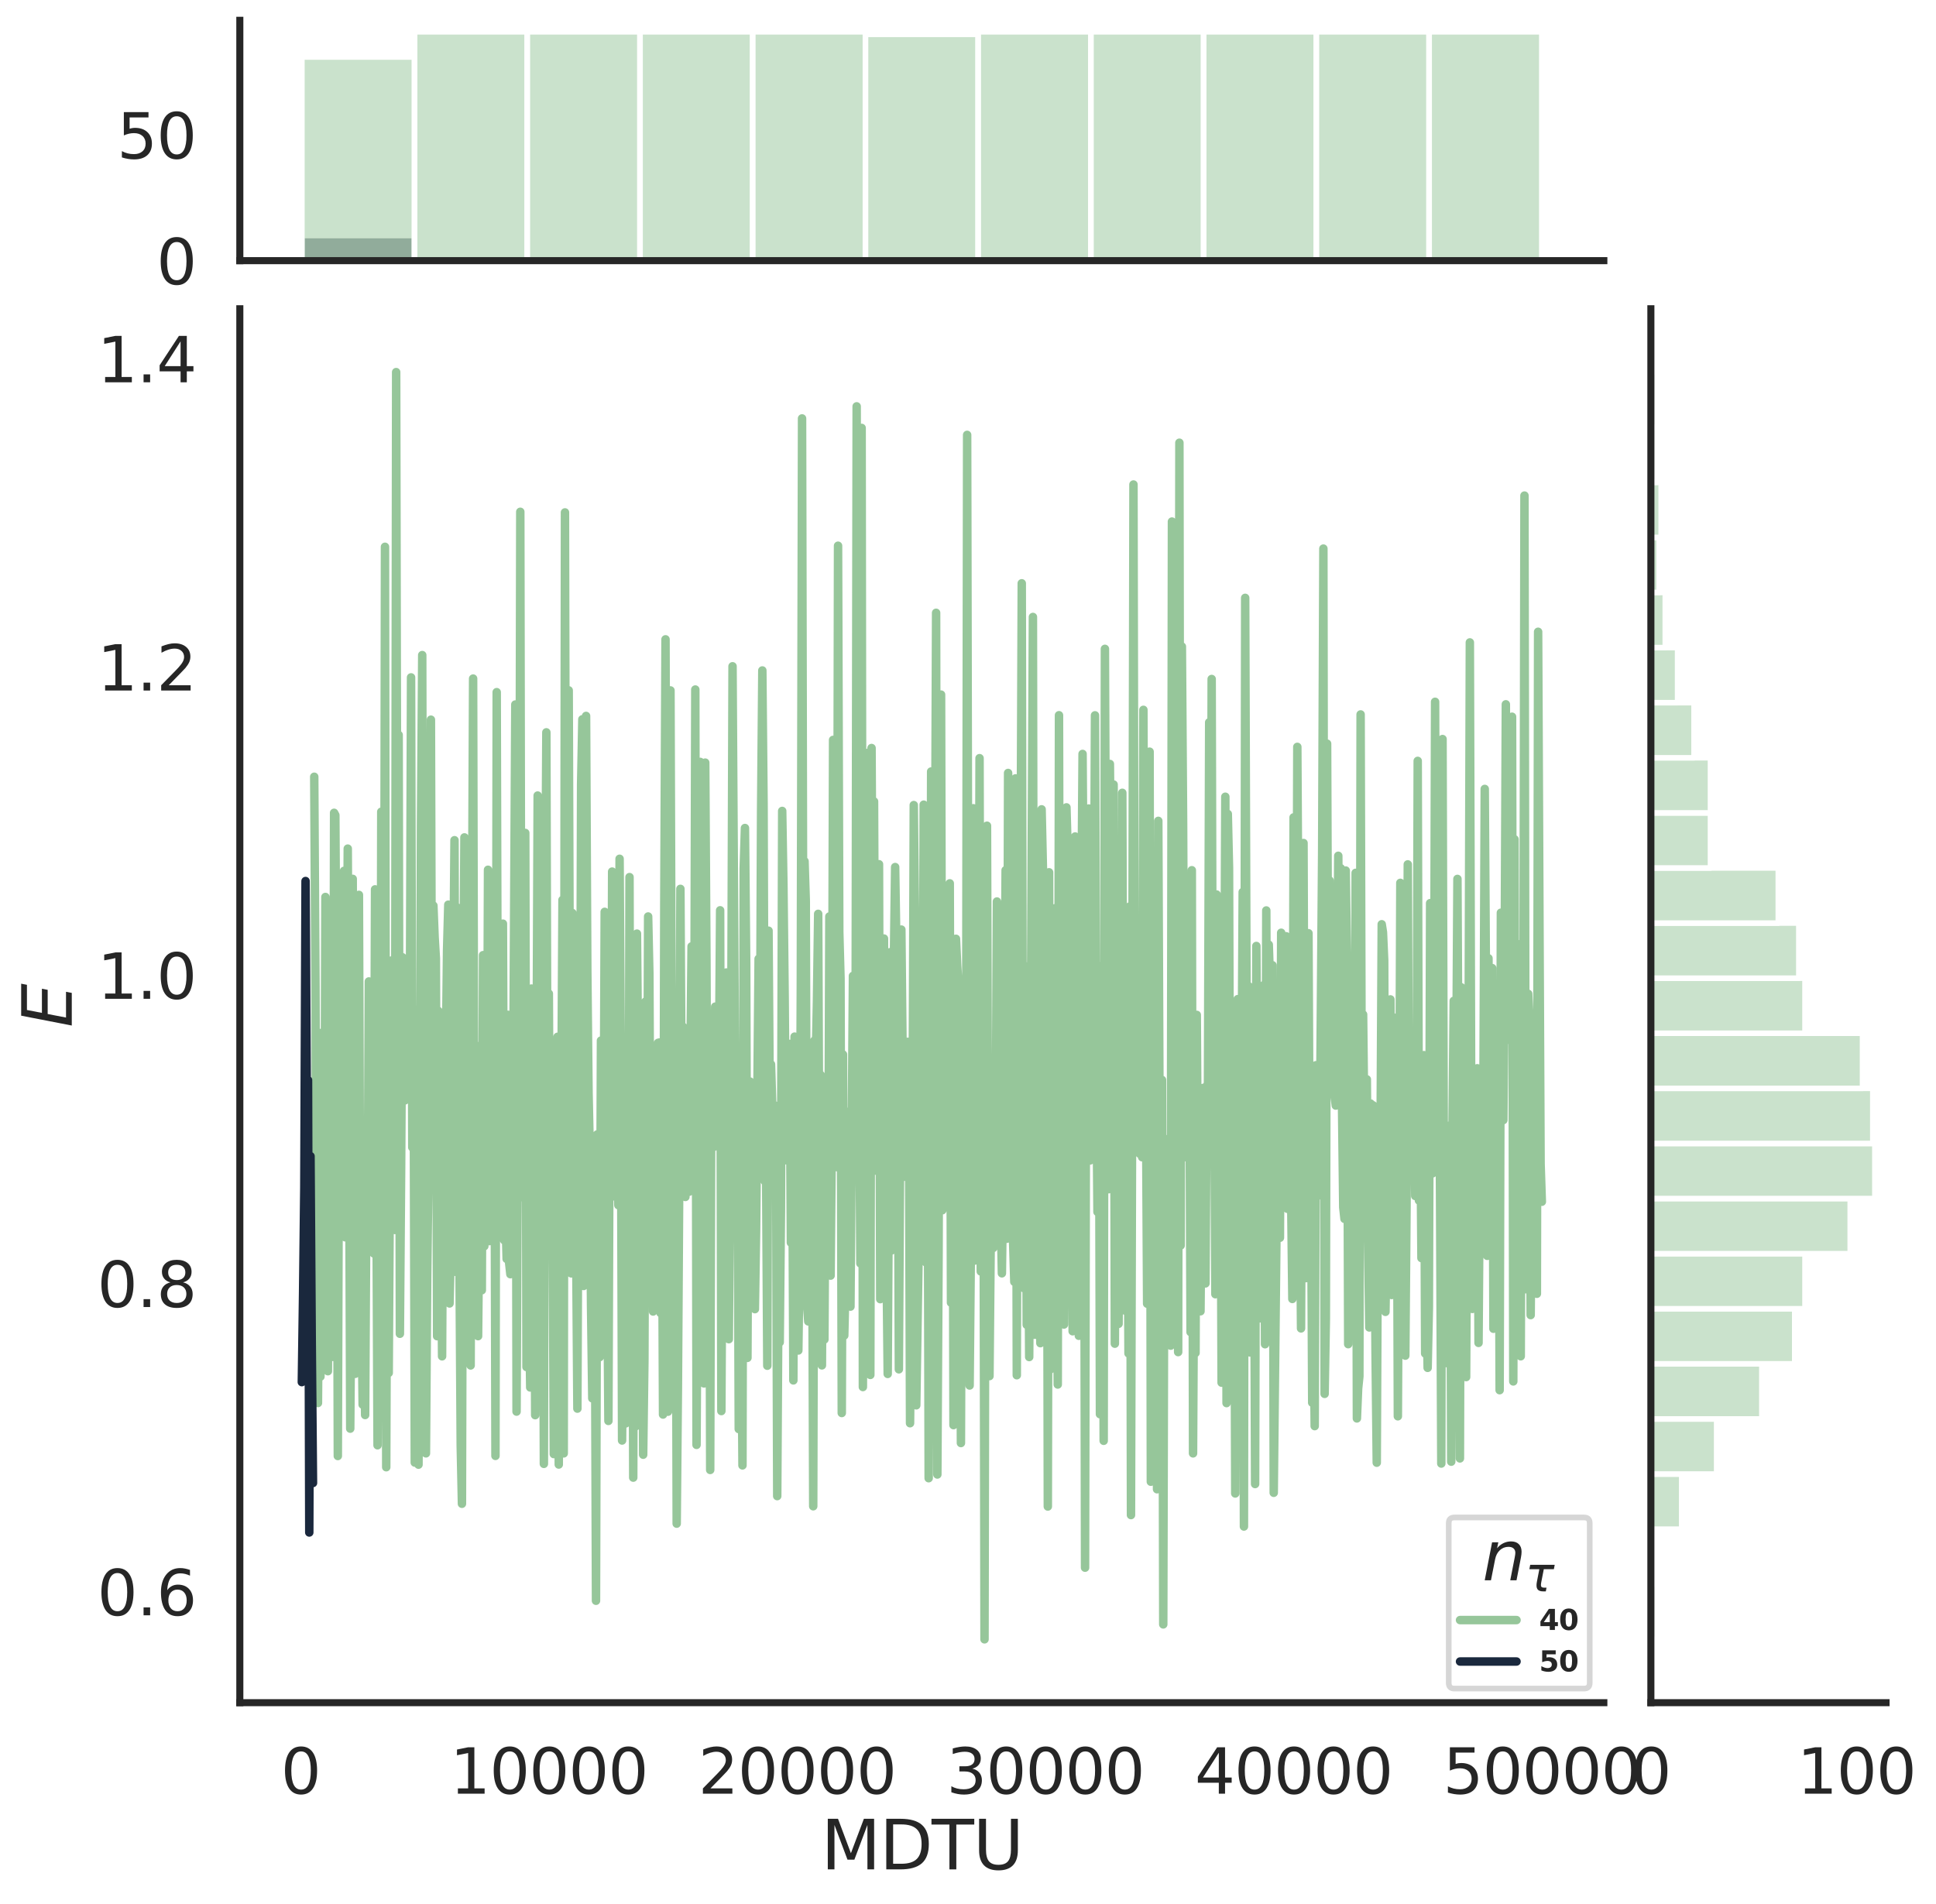 <?xml version="1.0" encoding="utf-8" standalone="no"?>
<!DOCTYPE svg PUBLIC "-//W3C//DTD SVG 1.1//EN"
  "http://www.w3.org/Graphics/SVG/1.1/DTD/svg11.dtd">
<svg height="674.159pt" version="1.1" viewBox="0 0 685.468 674.159" width="685.468pt" xmlns="http://www.w3.org/2000/svg" xmlns:xlink="http://www.w3.org/1999/xlink">
 <defs>
  <style type="text/css">*{stroke-linecap:butt;stroke-linejoin:round;}</style>
 </defs>
 <g id="figure_1">
  <g id="patch_1">
   <path d="M 0 674.159 
L 685.468 674.159 
L 685.468 0 
L 0 0 
z
" style="fill:#ffffff;"/>
  </g>
  <g id="axes_1">
   <g id="patch_2">
    <path d="M 84.914 602.94 
L 567.864 602.94 
L 567.864 109.327 
L 84.914 109.327 
z
" style="fill:none;"/>
   </g>
   <g id="matplotlib.axis_1">
    <g id="xtick_1">
     <g id="text_1">
      <!-- 0 -->
      <g style="fill:#262626;" transform="translate(99.428 635.157)scale(0.22 -0.22)">
       <defs>
        <path d="M 2034 4250 
Q 1547 4250 1301 3770 
Q 1056 3291 1056 2328 
Q 1056 1369 1301 889 
Q 1547 409 2034 409 
Q 2525 409 2770 889 
Q 3016 1369 3016 2328 
Q 3016 3291 2770 3770 
Q 2525 4250 2034 4250 
z
M 2034 4750 
Q 2819 4750 3233 4129 
Q 3647 3509 3647 2328 
Q 3647 1150 3233 529 
Q 2819 -91 2034 -91 
Q 1250 -91 836 529 
Q 422 1150 422 2328 
Q 422 3509 836 4129 
Q 1250 4750 2034 4750 
z
" id="DejaVuSans-30" transform="scale(0.016)"/>
       </defs>
       <use xlink:href="#DejaVuSans-30"/>
      </g>
     </g>
    </g>
    <g id="xtick_2">
     <g id="text_2">
      <!-- 10000 -->
      <g style="fill:#262626;" transform="translate(159.33 635.157)scale(0.22 -0.22)">
       <defs>
        <path d="M 794 531 
L 1825 531 
L 1825 4091 
L 703 3866 
L 703 4441 
L 1819 4666 
L 2450 4666 
L 2450 531 
L 3481 531 
L 3481 0 
L 794 0 
L 794 531 
z
" id="DejaVuSans-31" transform="scale(0.016)"/>
       </defs>
       <use xlink:href="#DejaVuSans-31"/>
       <use x="63.623" xlink:href="#DejaVuSans-30"/>
       <use x="127.246" xlink:href="#DejaVuSans-30"/>
       <use x="190.869" xlink:href="#DejaVuSans-30"/>
       <use x="254.492" xlink:href="#DejaVuSans-30"/>
      </g>
     </g>
    </g>
    <g id="xtick_3">
     <g id="text_3">
      <!-- 20000 -->
      <g style="fill:#262626;" transform="translate(247.227 635.157)scale(0.22 -0.22)">
       <defs>
        <path d="M 1228 531 
L 3431 531 
L 3431 0 
L 469 0 
L 469 531 
Q 828 903 1448 1529 
Q 2069 2156 2228 2338 
Q 2531 2678 2651 2914 
Q 2772 3150 2772 3378 
Q 2772 3750 2511 3984 
Q 2250 4219 1831 4219 
Q 1534 4219 1204 4116 
Q 875 4013 500 3803 
L 500 4441 
Q 881 4594 1212 4672 
Q 1544 4750 1819 4750 
Q 2544 4750 2975 4387 
Q 3406 4025 3406 3419 
Q 3406 3131 3298 2873 
Q 3191 2616 2906 2266 
Q 2828 2175 2409 1742 
Q 1991 1309 1228 531 
z
" id="DejaVuSans-32" transform="scale(0.016)"/>
       </defs>
       <use xlink:href="#DejaVuSans-32"/>
       <use x="63.623" xlink:href="#DejaVuSans-30"/>
       <use x="127.246" xlink:href="#DejaVuSans-30"/>
       <use x="190.869" xlink:href="#DejaVuSans-30"/>
       <use x="254.492" xlink:href="#DejaVuSans-30"/>
      </g>
     </g>
    </g>
    <g id="xtick_4">
     <g id="text_4">
      <!-- 30000 -->
      <g style="fill:#262626;" transform="translate(335.124 635.157)scale(0.22 -0.22)">
       <defs>
        <path d="M 2597 2516 
Q 3050 2419 3304 2112 
Q 3559 1806 3559 1356 
Q 3559 666 3084 287 
Q 2609 -91 1734 -91 
Q 1441 -91 1130 -33 
Q 819 25 488 141 
L 488 750 
Q 750 597 1062 519 
Q 1375 441 1716 441 
Q 2309 441 2620 675 
Q 2931 909 2931 1356 
Q 2931 1769 2642 2001 
Q 2353 2234 1838 2234 
L 1294 2234 
L 1294 2753 
L 1863 2753 
Q 2328 2753 2575 2939 
Q 2822 3125 2822 3475 
Q 2822 3834 2567 4026 
Q 2313 4219 1838 4219 
Q 1578 4219 1281 4162 
Q 984 4106 628 3988 
L 628 4550 
Q 988 4650 1302 4700 
Q 1616 4750 1894 4750 
Q 2613 4750 3031 4423 
Q 3450 4097 3450 3541 
Q 3450 3153 3228 2886 
Q 3006 2619 2597 2516 
z
" id="DejaVuSans-33" transform="scale(0.016)"/>
       </defs>
       <use xlink:href="#DejaVuSans-33"/>
       <use x="63.623" xlink:href="#DejaVuSans-30"/>
       <use x="127.246" xlink:href="#DejaVuSans-30"/>
       <use x="190.869" xlink:href="#DejaVuSans-30"/>
       <use x="254.492" xlink:href="#DejaVuSans-30"/>
      </g>
     </g>
    </g>
    <g id="xtick_5">
     <g id="text_5">
      <!-- 40000 -->
      <g style="fill:#262626;" transform="translate(423.021 635.157)scale(0.22 -0.22)">
       <defs>
        <path d="M 2419 4116 
L 825 1625 
L 2419 1625 
L 2419 4116 
z
M 2253 4666 
L 3047 4666 
L 3047 1625 
L 3713 1625 
L 3713 1100 
L 3047 1100 
L 3047 0 
L 2419 0 
L 2419 1100 
L 313 1100 
L 313 1709 
L 2253 4666 
z
" id="DejaVuSans-34" transform="scale(0.016)"/>
       </defs>
       <use xlink:href="#DejaVuSans-34"/>
       <use x="63.623" xlink:href="#DejaVuSans-30"/>
       <use x="127.246" xlink:href="#DejaVuSans-30"/>
       <use x="190.869" xlink:href="#DejaVuSans-30"/>
       <use x="254.492" xlink:href="#DejaVuSans-30"/>
      </g>
     </g>
    </g>
    <g id="xtick_6">
     <g id="text_6">
      <!-- 50000 -->
      <g style="fill:#262626;" transform="translate(510.918 635.157)scale(0.22 -0.22)">
       <defs>
        <path d="M 691 4666 
L 3169 4666 
L 3169 4134 
L 1269 4134 
L 1269 2991 
Q 1406 3038 1543 3061 
Q 1681 3084 1819 3084 
Q 2600 3084 3056 2656 
Q 3513 2228 3513 1497 
Q 3513 744 3044 326 
Q 2575 -91 1722 -91 
Q 1428 -91 1123 -41 
Q 819 9 494 109 
L 494 744 
Q 775 591 1075 516 
Q 1375 441 1709 441 
Q 2250 441 2565 725 
Q 2881 1009 2881 1497 
Q 2881 1984 2565 2268 
Q 2250 2553 1709 2553 
Q 1456 2553 1204 2497 
Q 953 2441 691 2322 
L 691 4666 
z
" id="DejaVuSans-35" transform="scale(0.016)"/>
       </defs>
       <use xlink:href="#DejaVuSans-35"/>
       <use x="63.623" xlink:href="#DejaVuSans-30"/>
       <use x="127.246" xlink:href="#DejaVuSans-30"/>
       <use x="190.869" xlink:href="#DejaVuSans-30"/>
       <use x="254.492" xlink:href="#DejaVuSans-30"/>
      </g>
     </g>
    </g>
    <g id="text_7">
     <!-- MDTU -->
     <g style="fill:#262626;" transform="translate(290.683 661.968)scale(0.24 -0.24)">
      <defs>
       <path d="M 628 4666 
L 1569 4666 
L 2759 1491 
L 3956 4666 
L 4897 4666 
L 4897 0 
L 4281 0 
L 4281 4097 
L 3078 897 
L 2444 897 
L 1241 4097 
L 1241 0 
L 628 0 
L 628 4666 
z
" id="DejaVuSans-4d" transform="scale(0.016)"/>
       <path d="M 1259 4147 
L 1259 519 
L 2022 519 
Q 2988 519 3436 956 
Q 3884 1394 3884 2338 
Q 3884 3275 3436 3711 
Q 2988 4147 2022 4147 
L 1259 4147 
z
M 628 4666 
L 1925 4666 
Q 3281 4666 3915 4102 
Q 4550 3538 4550 2338 
Q 4550 1131 3912 565 
Q 3275 0 1925 0 
L 628 0 
L 628 4666 
z
" id="DejaVuSans-44" transform="scale(0.016)"/>
       <path d="M -19 4666 
L 3928 4666 
L 3928 4134 
L 2272 4134 
L 2272 0 
L 1638 0 
L 1638 4134 
L -19 4134 
L -19 4666 
z
" id="DejaVuSans-54" transform="scale(0.016)"/>
       <path d="M 556 4666 
L 1191 4666 
L 1191 1831 
Q 1191 1081 1462 751 
Q 1734 422 2344 422 
Q 2950 422 3222 751 
Q 3494 1081 3494 1831 
L 3494 4666 
L 4128 4666 
L 4128 1753 
Q 4128 841 3676 375 
Q 3225 -91 2344 -91 
Q 1459 -91 1007 375 
Q 556 841 556 1753 
L 556 4666 
z
" id="DejaVuSans-55" transform="scale(0.016)"/>
      </defs>
      <use xlink:href="#DejaVuSans-4d"/>
      <use x="86.279" xlink:href="#DejaVuSans-44"/>
      <use x="163.281" xlink:href="#DejaVuSans-54"/>
      <use x="224.365" xlink:href="#DejaVuSans-55"/>
     </g>
    </g>
   </g>
   <g id="matplotlib.axis_2">
    <g id="ytick_1">
     <g id="text_8">
      <!-- 0.6 -->
      <g style="fill:#262626;" transform="translate(34.428 571.993)scale(0.22 -0.22)">
       <defs>
        <path d="M 684 794 
L 1344 794 
L 1344 0 
L 684 0 
L 684 794 
z
" id="DejaVuSans-2e" transform="scale(0.016)"/>
        <path d="M 2113 2584 
Q 1688 2584 1439 2293 
Q 1191 2003 1191 1497 
Q 1191 994 1439 701 
Q 1688 409 2113 409 
Q 2538 409 2786 701 
Q 3034 994 3034 1497 
Q 3034 2003 2786 2293 
Q 2538 2584 2113 2584 
z
M 3366 4563 
L 3366 3988 
Q 3128 4100 2886 4159 
Q 2644 4219 2406 4219 
Q 1781 4219 1451 3797 
Q 1122 3375 1075 2522 
Q 1259 2794 1537 2939 
Q 1816 3084 2150 3084 
Q 2853 3084 3261 2657 
Q 3669 2231 3669 1497 
Q 3669 778 3244 343 
Q 2819 -91 2113 -91 
Q 1303 -91 875 529 
Q 447 1150 447 2328 
Q 447 3434 972 4092 
Q 1497 4750 2381 4750 
Q 2619 4750 2861 4703 
Q 3103 4656 3366 4563 
z
" id="DejaVuSans-36" transform="scale(0.016)"/>
       </defs>
       <use xlink:href="#DejaVuSans-30"/>
       <use x="63.623" xlink:href="#DejaVuSans-2e"/>
       <use x="95.41" xlink:href="#DejaVuSans-36"/>
      </g>
     </g>
    </g>
    <g id="ytick_2">
     <g id="text_9">
      <!-- 0.8 -->
      <g style="fill:#262626;" transform="translate(34.428 462.837)scale(0.22 -0.22)">
       <defs>
        <path d="M 2034 2216 
Q 1584 2216 1326 1975 
Q 1069 1734 1069 1313 
Q 1069 891 1326 650 
Q 1584 409 2034 409 
Q 2484 409 2743 651 
Q 3003 894 3003 1313 
Q 3003 1734 2745 1975 
Q 2488 2216 2034 2216 
z
M 1403 2484 
Q 997 2584 770 2862 
Q 544 3141 544 3541 
Q 544 4100 942 4425 
Q 1341 4750 2034 4750 
Q 2731 4750 3128 4425 
Q 3525 4100 3525 3541 
Q 3525 3141 3298 2862 
Q 3072 2584 2669 2484 
Q 3125 2378 3379 2068 
Q 3634 1759 3634 1313 
Q 3634 634 3220 271 
Q 2806 -91 2034 -91 
Q 1263 -91 848 271 
Q 434 634 434 1313 
Q 434 1759 690 2068 
Q 947 2378 1403 2484 
z
M 1172 3481 
Q 1172 3119 1398 2916 
Q 1625 2713 2034 2713 
Q 2441 2713 2670 2916 
Q 2900 3119 2900 3481 
Q 2900 3844 2670 4047 
Q 2441 4250 2034 4250 
Q 1625 4250 1398 4047 
Q 1172 3844 1172 3481 
z
" id="DejaVuSans-38" transform="scale(0.016)"/>
       </defs>
       <use xlink:href="#DejaVuSans-30"/>
       <use x="63.623" xlink:href="#DejaVuSans-2e"/>
       <use x="95.41" xlink:href="#DejaVuSans-38"/>
      </g>
     </g>
    </g>
    <g id="ytick_3">
     <g id="text_10">
      <!-- 1.0 -->
      <g style="fill:#262626;" transform="translate(34.428 353.681)scale(0.22 -0.22)">
       <use xlink:href="#DejaVuSans-31"/>
       <use x="63.623" xlink:href="#DejaVuSans-2e"/>
       <use x="95.41" xlink:href="#DejaVuSans-30"/>
      </g>
     </g>
    </g>
    <g id="ytick_4">
     <g id="text_11">
      <!-- 1.2 -->
      <g style="fill:#262626;" transform="translate(34.428 244.525)scale(0.22 -0.22)">
       <use xlink:href="#DejaVuSans-31"/>
       <use x="63.623" xlink:href="#DejaVuSans-2e"/>
       <use x="95.41" xlink:href="#DejaVuSans-32"/>
      </g>
     </g>
    </g>
    <g id="ytick_5">
     <g id="text_12">
      <!-- 1.4 -->
      <g style="fill:#262626;" transform="translate(34.428 135.368)scale(0.22 -0.22)">
       <use xlink:href="#DejaVuSans-31"/>
       <use x="63.623" xlink:href="#DejaVuSans-2e"/>
       <use x="95.41" xlink:href="#DejaVuSans-34"/>
      </g>
     </g>
    </g>
    <g id="text_13">
     <!-- $E$ -->
     <g style="fill:#262626;" transform="translate(25.436 363.813)rotate(-90)scale(0.24 -0.24)">
      <defs>
       <path d="M 1081 4666 
L 4031 4666 
L 3928 4134 
L 1606 4134 
L 1338 2753 
L 3566 2753 
L 3463 2222 
L 1234 2222 
L 909 531 
L 3284 531 
L 3181 0 
L 172 0 
L 1081 4666 
z
" id="DejaVuSans-Oblique-45" transform="scale(0.016)"/>
      </defs>
      <use transform="translate(0 0.094)" xlink:href="#DejaVuSans-Oblique-45"/>
     </g>
    </g>
   </g>
   <g id="line2d_1">
    <path clip-path="url(#p034bdbd97a)" d="M 111.261 275.056 
L 111.701 349.25 
L 112.14 487.592 
L 112.58 496.815 
L 113.019 437.685 
L 113.459 487.481 
L 113.898 365.712 
L 114.338 371.457 
L 114.777 452.221 
L 115.217 317.627 
L 115.656 369.489 
L 116.096 485.557 
L 116.535 378.874 
L 116.975 387.7 
L 117.414 461.896 
L 117.854 480.492 
L 118.293 287.827 
L 118.733 288.656 
L 119.172 362.527 
L 119.612 515.584 
L 120.051 378.275 
L 120.491 321.804 
L 120.93 334.765 
L 121.37 421.461 
L 121.809 308.38 
L 122.249 438.138 
L 122.688 382.963 
L 123.128 300.502 
L 123.567 390.694 
L 124.007 505.899 
L 124.446 448.331 
L 124.885 311.21 
L 125.325 426.156 
L 125.764 486.491 
L 126.204 472.955 
L 126.643 437.542 
L 127.083 316.882 
L 127.522 438.064 
L 127.962 460.948 
L 128.401 497.389 
L 128.841 460.509 
L 129.28 501.074 
L 129.72 424.137 
L 130.159 437.883 
L 130.599 347.541 
L 131.038 414.82 
L 131.478 355.973 
L 132.357 443.87 
L 132.796 314.932 
L 133.675 511.787 
L 134.115 442.245 
L 134.554 501.508 
L 134.994 287.446 
L 135.433 429.629 
L 135.873 464.856 
L 136.312 193.628 
L 136.752 519.56 
L 137.191 390.551 
L 137.631 486.171 
L 138.51 340.157 
L 138.949 430.551 
L 139.388 423.778 
L 139.828 435.534 
L 140.267 131.764 
L 140.707 348.597 
L 141.146 260.226 
L 141.586 472.301 
L 142.025 413.897 
L 142.465 338.962 
L 142.904 339.423 
L 143.344 389.673 
L 143.783 382.628 
L 144.223 369.511 
L 144.662 363.82 
L 145.102 366.082 
L 145.541 239.869 
L 145.981 406.308 
L 146.42 357.27 
L 146.86 517.907 
L 147.299 381.13 
L 147.739 415.624 
L 148.178 518.65 
L 148.618 434.37 
L 149.057 292.368 
L 149.497 231.968 
L 149.936 442.921 
L 150.376 369.091 
L 150.815 514.644 
L 151.255 451.809 
L 151.694 415.263 
L 152.134 355.196 
L 152.573 254.847 
L 153.012 400.346 
L 153.452 320.681 
L 153.891 331.898 
L 154.331 339.377 
L 154.77 473.159 
L 155.21 357.966 
L 155.649 421.952 
L 156.089 425.827 
L 156.528 480.284 
L 156.968 392.591 
L 157.407 393.926 
L 157.847 374.504 
L 158.286 336.477 
L 158.726 320.357 
L 159.165 461.57 
L 159.605 442.554 
L 160.044 360.763 
L 160.484 345.906 
L 160.923 297.527 
L 161.363 450.373 
L 161.802 321.306 
L 162.242 351.564 
L 162.681 446.77 
L 163.121 511.773 
L 163.56 532.501 
L 164 361.471 
L 164.439 296.529 
L 164.879 441.202 
L 165.318 447.992 
L 165.758 309.571 
L 166.197 344.801 
L 166.637 483.522 
L 167.076 337.9 
L 167.515 240.289 
L 167.955 432.611 
L 168.394 370.086 
L 168.834 448.197 
L 169.273 473.143 
L 169.713 429.721 
L 170.152 450.674 
L 170.592 456.89 
L 171.031 338.235 
L 171.471 441.301 
L 171.91 352.085 
L 172.35 431.057 
L 172.789 307.991 
L 173.229 439.489 
L 173.668 398.312 
L 174.108 419.02 
L 174.547 317.976 
L 174.987 345.909 
L 175.426 515.545 
L 175.866 245.095 
L 176.305 402.702 
L 176.745 432.545 
L 177.184 378.986 
L 177.624 402.859 
L 178.063 327.077 
L 178.503 439.179 
L 178.942 428.809 
L 179.382 445.786 
L 179.821 359.354 
L 180.261 447.149 
L 180.7 451.204 
L 181.139 362.387 
L 181.579 406.889 
L 182.458 249.477 
L 182.897 499.863 
L 183.337 399.144 
L 183.776 385.24 
L 184.216 181.232 
L 184.655 423.93 
L 185.095 384.862 
L 185.534 421.069 
L 185.974 294.947 
L 186.413 484.08 
L 186.853 394.853 
L 187.292 459.311 
L 187.732 491.313 
L 188.171 350.061 
L 188.611 487.493 
L 189.05 396.21 
L 189.49 501.125 
L 190.369 281.712 
L 190.808 464.261 
L 191.248 486.517 
L 191.687 449.947 
L 192.127 394.786 
L 192.566 518.369 
L 193.006 332.535 
L 193.445 259.33 
L 193.885 419.786 
L 194.324 351.842 
L 194.764 440.289 
L 195.203 395.756 
L 195.642 426.915 
L 196.082 514.899 
L 196.521 393.735 
L 196.961 417.798 
L 197.4 367.145 
L 197.84 518.6 
L 198.279 371.197 
L 198.719 394.456 
L 199.158 318.673 
L 199.598 514.659 
L 200.037 181.45 
L 200.477 388.786 
L 200.916 400.368 
L 201.356 244.458 
L 201.795 365.56 
L 202.235 450.907 
L 202.674 323.314 
L 203.114 441.339 
L 203.553 423.043 
L 203.993 440.119 
L 204.432 498.808 
L 204.872 388.026 
L 205.311 427.199 
L 205.751 277.761 
L 206.19 254.715 
L 206.63 455.378 
L 207.069 424.951 
L 207.509 253.515 
L 207.948 343.757 
L 208.388 387.115 
L 208.827 407.929 
L 209.266 462.389 
L 209.706 495.166 
L 210.145 453.172 
L 210.585 443.536 
L 211.024 566.845 
L 211.464 401.707 
L 211.903 426.311 
L 212.343 480.575 
L 212.782 368.479 
L 213.222 459.874 
L 213.661 425.723 
L 214.101 322.894 
L 214.54 365.62 
L 214.98 446.037 
L 215.419 503.164 
L 215.859 385 
L 216.298 424.031 
L 216.738 308.637 
L 217.177 403.878 
L 217.617 326.192 
L 218.056 310.406 
L 218.496 395.521 
L 218.935 426.769 
L 219.375 304.1 
L 219.814 376.204 
L 220.254 510.099 
L 220.693 457.235 
L 221.133 457.394 
L 221.572 504.042 
L 222.012 404.261 
L 222.451 484.329 
L 222.891 310.589 
L 223.33 493.709 
L 223.769 390.949 
L 224.209 523.242 
L 224.648 372.98 
L 225.088 505.083 
L 225.527 330.604 
L 226.846 479.165 
L 227.285 415.358 
L 227.725 515.126 
L 228.164 481.49 
L 228.604 354.612 
L 229.043 446.06 
L 229.483 324.539 
L 229.922 344.752 
L 230.362 437.905 
L 230.801 399.013 
L 231.241 464.415 
L 231.68 373.306 
L 232.12 374.526 
L 232.559 378.965 
L 232.999 369.288 
L 233.438 369.164 
L 233.878 464.963 
L 234.317 405.081 
L 234.757 500.901 
L 235.196 320.175 
L 235.636 226.395 
L 236.515 499.895 
L 236.954 438.961 
L 237.393 244.486 
L 237.833 369.419 
L 238.272 425.911 
L 238.712 427.378 
L 239.151 372.105 
L 239.591 539.537 
L 240.03 491.185 
L 240.47 422.129 
L 240.909 314.754 
L 241.349 391.525 
L 241.788 363.537 
L 242.667 423.852 
L 243.107 395.29 
L 243.546 384.173 
L 243.986 422.002 
L 244.865 335.125 
L 245.304 335.165 
L 245.744 403.815 
L 246.183 244.168 
L 246.623 511.646 
L 247.062 431.145 
L 247.502 463.23 
L 247.941 269.805 
L 248.381 426.264 
L 248.82 415.691 
L 249.26 489.885 
L 249.699 270.052 
L 250.139 341.564 
L 250.578 472.346 
L 251.018 362.488 
L 251.457 520.522 
L 251.896 365.39 
L 252.336 358.839 
L 252.775 406.107 
L 253.215 356.466 
L 253.654 364.963 
L 254.094 378.053 
L 254.533 381.257 
L 254.973 322.342 
L 255.412 499.671 
L 255.852 417.538 
L 256.291 373.184 
L 256.731 424.557 
L 257.17 344.373 
L 257.61 472.241 
L 258.049 474.218 
L 258.928 360.345 
L 259.368 235.938 
L 260.247 377.987 
L 260.686 387.545 
L 261.126 389.008 
L 261.565 506.044 
L 262.005 399.776 
L 262.884 518.91 
L 263.323 307.442 
L 263.763 293.208 
L 264.202 341.131 
L 264.642 480.834 
L 265.081 384.267 
L 265.52 382.972 
L 265.96 402.966 
L 266.399 386.678 
L 266.839 450.576 
L 267.278 463.58 
L 267.718 435.052 
L 268.597 339.513 
L 269.036 387.966 
L 269.476 287.553 
L 269.915 237.416 
L 270.355 284.789 
L 270.794 418.289 
L 271.234 412.242 
L 271.673 483.619 
L 272.113 329.568 
L 272.552 390.272 
L 272.992 376.888 
L 273.431 391.571 
L 273.871 396.977 
L 274.31 391.435 
L 274.75 396.83 
L 275.189 529.783 
L 275.629 456.251 
L 276.068 475.321 
L 276.508 428.255 
L 276.947 287.165 
L 277.387 313.485 
L 277.826 353.467 
L 278.266 410.852 
L 278.705 386.831 
L 279.145 389.223 
L 279.584 369.658 
L 280.023 440.034 
L 280.463 393.395 
L 280.902 488.815 
L 281.342 367.077 
L 281.781 412.02 
L 282.221 412.117 
L 282.66 478.227 
L 283.1 446.302 
L 283.539 348.846 
L 283.979 148.167 
L 284.418 351.27 
L 284.858 304.971 
L 285.297 318.935 
L 285.737 461.896 
L 286.176 467.918 
L 286.616 444.405 
L 287.055 443.581 
L 287.495 412.505 
L 287.934 533.384 
L 288.374 368.437 
L 288.813 376.377 
L 289.253 354.606 
L 289.692 323.601 
L 290.132 431.129 
L 290.571 380.649 
L 291.011 483.49 
L 291.45 406.839 
L 291.89 474.334 
L 292.329 402.127 
L 292.769 394.763 
L 293.208 448.127 
L 293.647 324.534 
L 294.087 451.709 
L 294.526 401.745 
L 294.966 262.011 
L 295.405 394.139 
L 295.845 297.495 
L 296.284 413.289 
L 296.724 193.247 
L 297.163 330.158 
L 297.603 346.534 
L 298.042 500.364 
L 298.482 373.406 
L 298.921 472.929 
L 299.361 454.231 
L 299.8 447.578 
L 300.24 393.716 
L 300.679 451.024 
L 301.119 462.687 
L 301.998 345.575 
L 302.437 386.89 
L 302.877 404.414 
L 303.316 143.896 
L 303.756 346.328 
L 304.195 382.198 
L 304.635 447.385 
L 305.074 151.527 
L 305.514 491.159 
L 305.953 366.987 
L 306.393 400.368 
L 306.832 416.524 
L 307.272 266.588 
L 307.711 439.563 
L 308.15 486.877 
L 308.59 264.883 
L 309.029 348.062 
L 309.469 283.793 
L 309.908 390.514 
L 310.348 414.577 
L 310.787 393.153 
L 311.227 306.035 
L 311.666 460.043 
L 312.985 332.348 
L 313.424 434.024 
L 313.864 444.34 
L 314.303 486.522 
L 315.182 337.177 
L 315.622 442.82 
L 316.061 372.033 
L 316.94 307.034 
L 317.819 364.054 
L 318.259 484.889 
L 319.138 329.174 
L 320.017 416.707 
L 320.456 409.068 
L 321.335 368.915 
L 321.775 376.53 
L 322.214 503.976 
L 322.653 462.713 
L 323.093 402.631 
L 323.532 285.085 
L 323.972 324.943 
L 324.411 497.64 
L 325.29 441.428 
L 325.73 379.009 
L 326.169 423.763 
L 326.609 426.198 
L 327.048 284.939 
L 327.488 325.406 
L 327.927 447.097 
L 328.367 348.741 
L 328.806 523.447 
L 329.246 430.005 
L 329.685 273.2 
L 330.125 466.547 
L 330.564 439.329 
L 331.443 217.001 
L 331.883 522.134 
L 332.322 443.102 
L 332.762 300.628 
L 333.201 245.966 
L 333.641 428.561 
L 334.08 333.298 
L 334.52 392.283 
L 334.959 338.425 
L 335.399 399.465 
L 335.838 406.15 
L 336.277 312.797 
L 336.717 461.291 
L 337.156 332.316 
L 337.596 504.653 
L 338.035 469.509 
L 338.475 332.44 
L 338.914 342.003 
L 339.354 348.987 
L 339.793 420.126 
L 340.233 510.994 
L 340.672 379.226 
L 341.112 351.601 
L 341.551 412.553 
L 341.991 441.822 
L 342.43 153.996 
L 342.87 368.457 
L 343.309 490.622 
L 343.749 442.406 
L 344.188 334.287 
L 344.628 286.214 
L 345.067 446.401 
L 345.507 332.599 
L 345.946 418.467 
L 346.386 423.555 
L 346.825 268.478 
L 347.265 450.241 
L 347.704 338.849 
L 348.144 357.37 
L 348.583 580.503 
L 349.023 344.013 
L 349.462 292.397 
L 349.902 438.901 
L 350.341 487.293 
L 350.78 439.023 
L 351.22 377.444 
L 351.659 441.934 
L 352.099 403.039 
L 352.538 406.079 
L 352.978 319.231 
L 353.417 362.731 
L 353.857 378.409 
L 354.296 427.742 
L 354.736 450.896 
L 355.175 417.263 
L 355.615 370.901 
L 356.054 308.145 
L 356.494 438.645 
L 356.933 273.716 
L 357.812 428.638 
L 358.252 284.53 
L 358.691 439.314 
L 359.131 453.901 
L 359.57 275.627 
L 360.01 486.985 
L 360.449 298.945 
L 360.889 425.485 
L 361.768 206.552 
L 362.207 434.031 
L 362.647 456.24 
L 363.086 342.153 
L 363.526 469.133 
L 363.965 409.181 
L 364.404 480.54 
L 365.723 218.475 
L 366.162 472.635 
L 366.602 469.653 
L 367.041 472.674 
L 367.481 460.899 
L 367.92 435.095 
L 368.36 475.631 
L 368.799 286.595 
L 369.678 326.245 
L 370.118 416.244 
L 370.557 314.496 
L 370.997 533.472 
L 371.436 308.887 
L 371.876 484.934 
L 372.315 468.651 
L 373.194 352.801 
L 373.634 321.586 
L 374.073 425.874 
L 374.513 490.271 
L 374.952 253.269 
L 375.392 440.398 
L 376.271 303.657 
L 376.71 469.025 
L 377.15 409.554 
L 377.589 285.898 
L 378.029 301.574 
L 378.468 404.567 
L 378.907 414.258 
L 379.347 347.918 
L 379.786 471.408 
L 380.226 423.419 
L 380.665 296.209 
L 381.105 308.765 
L 381.544 360.86 
L 381.984 473.011 
L 382.423 316.879 
L 382.863 323.218 
L 383.302 266.973 
L 383.742 329.164 
L 384.181 555.129 
L 384.621 310.977 
L 385.06 354.449 
L 385.5 286.299 
L 385.939 410.939 
L 386.379 339.327 
L 386.818 404.974 
L 387.258 354.609 
L 387.697 253.305 
L 388.137 376.971 
L 388.576 429.16 
L 389.016 342.05 
L 389.455 500.775 
L 389.895 454.76 
L 390.334 379.462 
L 390.774 510.2 
L 391.213 229.769 
L 391.653 341.712 
L 392.092 418.229 
L 392.531 421.109 
L 392.971 270.524 
L 393.41 317.499 
L 393.85 345.838 
L 394.289 277.808 
L 394.729 475.812 
L 395.608 319.643 
L 396.047 468.79 
L 396.487 399.467 
L 396.926 463.894 
L 397.366 280.742 
L 397.805 420.848 
L 398.245 464.068 
L 398.684 369.235 
L 399.124 395.048 
L 399.563 479.262 
L 400.003 320.988 
L 400.442 536.503 
L 400.882 378.545 
L 401.321 171.568 
L 401.761 385.513 
L 402.2 396.65 
L 403.079 352.322 
L 403.519 408.547 
L 403.958 331.034 
L 404.398 409.786 
L 404.837 251.361 
L 405.277 365.504 
L 405.716 383.656 
L 406.156 461.65 
L 407.034 266.178 
L 407.474 524.69 
L 407.913 449.422 
L 408.353 482.94 
L 408.792 307.069 
L 409.671 527.357 
L 410.111 290.677 
L 410.99 497.403 
L 411.429 382.415 
L 411.869 575.216 
L 412.308 403.21 
L 412.748 429.081 
L 413.187 417.283 
L 413.627 465.093 
L 414.066 464.391 
L 414.506 476.506 
L 414.945 184.691 
L 415.385 346.411 
L 415.824 318.401 
L 416.264 373.058 
L 416.703 337.41 
L 417.143 478.79 
L 417.582 156.773 
L 418.022 441.051 
L 418.461 228.934 
L 418.901 291.76 
L 419.34 392.793 
L 419.78 403.438 
L 420.219 409.857 
L 420.658 346.282 
L 421.098 368.949 
L 421.537 471.713 
L 421.977 308.154 
L 422.416 514.651 
L 422.856 432.707 
L 423.295 479.091 
L 423.735 359.384 
L 424.174 430.236 
L 424.614 459.94 
L 425.053 464.33 
L 425.493 414.057 
L 425.932 385.266 
L 426.372 399.193 
L 426.811 454.47 
L 427.251 384.499 
L 427.69 387.889 
L 428.13 255.782 
L 428.569 405.558 
L 429.009 240.442 
L 429.448 406.055 
L 429.888 382.499 
L 430.327 458.292 
L 430.767 316.766 
L 431.206 415.743 
L 431.646 325.151 
L 432.085 380.475 
L 432.525 489.616 
L 432.964 375.504 
L 433.404 384.067 
L 433.843 282.133 
L 434.283 496.851 
L 434.722 288.221 
L 435.161 307.43 
L 435.601 441.368 
L 436.04 412.372 
L 436.48 404.395 
L 436.919 399.865 
L 437.359 528.851 
L 437.798 373.504 
L 438.238 353.8 
L 438.677 440.854 
L 439.117 419.168 
L 439.556 390.996 
L 439.996 315.877 
L 440.435 540.555 
L 440.875 211.708 
L 441.754 471.323 
L 442.193 349.294 
L 442.633 478.918 
L 443.072 391.252 
L 443.512 373.975 
L 443.951 401.767 
L 444.391 525.51 
L 444.83 334.978 
L 445.27 418.042 
L 445.709 384.865 
L 446.149 466.838 
L 446.588 411.416 
L 447.028 442.086 
L 447.467 348.815 
L 447.907 476.005 
L 448.346 322.403 
L 448.786 443.505 
L 449.225 334.506 
L 450.104 361.04 
L 450.543 341.801 
L 450.983 528.611 
L 452.741 362.132 
L 453.18 438.307 
L 453.62 330.296 
L 454.059 383.528 
L 454.499 401.715 
L 454.938 351.807 
L 455.378 331.534 
L 455.817 428.05 
L 456.257 403.502 
L 456.696 366.465 
L 457.136 423.059 
L 457.575 459.975 
L 458.015 289.451 
L 458.454 383.696 
L 458.894 408.266 
L 459.333 264.473 
L 460.212 415.38 
L 460.652 470.404 
L 461.091 351.456 
L 461.531 298.524 
L 461.97 420.559 
L 462.41 452.599 
L 462.849 358.734 
L 463.288 330.464 
L 463.728 423.426 
L 464.167 411.855 
L 464.607 496.718 
L 465.046 460.57 
L 465.486 505.006 
L 465.925 377.213 
L 466.365 423.595 
L 466.804 390.049 
L 467.244 411.311 
L 468.123 302.069 
L 468.562 194.261 
L 469.002 493.584 
L 469.441 467.034 
L 469.881 263.34 
L 470.32 379.845 
L 470.76 311.796 
L 471.199 342.397 
L 471.639 348.311 
L 472.078 375.505 
L 472.518 387.917 
L 472.957 391.497 
L 473.397 368.861 
L 473.836 303.046 
L 474.276 363.662 
L 474.715 307.452 
L 475.155 390.858 
L 475.594 427.523 
L 476.034 431.611 
L 476.473 308.265 
L 476.913 339.338 
L 477.352 475.984 
L 478.231 368.476 
L 478.67 414.335 
L 479.11 412.232 
L 479.549 428.284 
L 479.989 309.088 
L 480.428 502.279 
L 480.868 491.689 
L 481.307 487.378 
L 481.747 252.988 
L 482.186 407.491 
L 482.626 359.24 
L 483.505 438.392 
L 483.944 382.201 
L 484.384 438.576 
L 484.823 470.066 
L 485.263 390.769 
L 485.702 392.355 
L 486.142 391.396 
L 486.581 419.331 
L 487.021 477.939 
L 487.46 517.959 
L 487.9 421.559 
L 488.339 437.075 
L 488.779 405.863 
L 489.218 327.287 
L 489.658 330.11 
L 490.097 340.105 
L 490.537 464.539 
L 490.976 437.702 
L 491.415 424.521 
L 491.855 440.603 
L 492.294 353.901 
L 492.734 458.568 
L 493.173 360.171 
L 493.613 402.138 
L 494.492 370.308 
L 494.931 501.522 
L 495.371 418.922 
L 495.81 312.63 
L 496.25 407.297 
L 496.689 455.999 
L 497.129 446.911 
L 497.568 480.049 
L 498.008 426.593 
L 498.447 306.087 
L 498.887 412.702 
L 499.326 408.949 
L 499.766 376.234 
L 500.205 377.186 
L 500.645 387.557 
L 501.084 423.513 
L 501.524 417.558 
L 501.963 269.438 
L 502.403 425.12 
L 502.842 392.37 
L 503.282 445.5 
L 503.721 400.575 
L 504.161 373.645 
L 504.6 479.297 
L 505.04 457.81 
L 505.479 484.371 
L 505.918 462.898 
L 506.358 319.816 
L 507.237 415.491 
L 507.676 399.545 
L 508.116 248.514 
L 508.555 391.851 
L 508.995 386.235 
L 509.434 354.498 
L 509.874 423.236 
L 510.313 518.254 
L 510.753 261.706 
L 511.192 407.198 
L 511.632 412.297 
L 512.511 482.762 
L 512.95 419.997 
L 513.39 398.521 
L 513.829 517.591 
L 514.269 401.505 
L 514.708 354.416 
L 515.148 453.141 
L 516.027 311.234 
L 516.466 400.851 
L 516.906 516.441 
L 517.345 349.586 
L 517.785 464.463 
L 518.224 386.854 
L 518.664 414.03 
L 519.103 487.643 
L 519.542 401.41 
L 519.982 368.056 
L 520.421 227.486 
L 520.861 377.151 
L 521.3 463.503 
L 521.74 428.123 
L 522.179 416.237 
L 522.619 450.926 
L 523.058 378.283 
L 523.498 475.534 
L 523.937 415.196 
L 524.377 386.89 
L 524.816 431.163 
L 525.256 380.114 
L 525.695 279.367 
L 526.135 349.053 
L 526.574 444.701 
L 527.014 339.335 
L 527.453 442.111 
L 528.332 342.809 
L 528.772 470.523 
L 529.211 382.785 
L 529.651 453.896 
L 530.09 466.989 
L 530.53 372.659 
L 530.969 492.276 
L 531.409 323.207 
L 531.848 340.496 
L 532.288 396.633 
L 532.727 344.298 
L 533.167 249.404 
L 533.606 368.245 
L 534.045 330.624 
L 534.485 330.634 
L 534.924 359.396 
L 535.364 253.803 
L 535.803 489.175 
L 536.243 297.194 
L 536.682 461.833 
L 537.122 334.165 
L 537.561 394.704 
L 538.001 371.068 
L 538.44 480.272 
L 538.88 350.614 
L 539.319 410.131 
L 539.759 175.488 
L 540.198 456.529 
L 541.077 351.914 
L 541.517 361.474 
L 541.956 465.69 
L 542.396 414.21 
L 542.835 405.647 
L 543.275 373.65 
L 543.714 379.361 
L 544.154 458.136 
L 544.593 223.719 
L 545.472 412.163 
L 545.912 425.549 
L 545.912 425.549 
" style="fill:none;stroke:#96c69a;stroke-linecap:round;stroke-width:3;"/>
   </g>
   <g id="line2d_2">
    <path clip-path="url(#p034bdbd97a)" d="M 106.867 489.422 
L 107.306 458.292 
L 107.746 420.456 
L 108.185 311.981 
L 108.625 388.01 
L 109.064 382.458 
L 109.504 542.67 
L 109.943 409.409 
L 110.382 475.451 
L 110.822 525.153 
" style="fill:none;stroke:#1a283d;stroke-linecap:round;stroke-width:3;"/>
   </g>
   <g id="line2d_3"/>
   <g id="line2d_4"/>
   <g id="patch_3">
    <path d="M 84.914 602.94 
L 84.914 109.327 
" style="fill:none;stroke:#262626;stroke-linecap:square;stroke-linejoin:miter;stroke-width:2.5;"/>
   </g>
   <g id="patch_4">
    <path d="M 84.914 602.94 
L 567.864 602.94 
" style="fill:none;stroke:#262626;stroke-linecap:square;stroke-linejoin:miter;stroke-width:2.5;"/>
   </g>
   <g id="legend_1">
    <g id="patch_5">
     <path d="M 514.948 597.94 
L 560.864 597.94 
Q 562.864 597.94 562.864 595.94 
L 562.864 539.356 
Q 562.864 537.356 560.864 537.356 
L 514.948 537.356 
Q 512.948 537.356 512.948 539.356 
L 512.948 595.94 
Q 512.948 597.94 514.948 597.94 
z
" style="fill:#ffffff;opacity:0.8;stroke:#cccccc;stroke-linejoin:miter;stroke-width:2;"/>
    </g>
    <g id="text_14">
     <!-- $n_\tau$ -->
     <g style="fill:#262626;" transform="translate(524.826 559.592)scale(0.24 -0.24)">
      <defs>
       <path d="M 3566 2113 
L 3156 0 
L 2578 0 
L 2988 2091 
Q 3016 2238 3031 2350 
Q 3047 2463 3047 2528 
Q 3047 2791 2881 2937 
Q 2716 3084 2419 3084 
Q 1956 3084 1622 2776 
Q 1288 2469 1184 1941 
L 800 0 
L 225 0 
L 903 3500 
L 1478 3500 
L 1363 2950 
Q 1603 3253 1940 3418 
Q 2278 3584 2650 3584 
Q 3113 3584 3367 3334 
Q 3622 3084 3622 2631 
Q 3622 2519 3608 2391 
Q 3594 2263 3566 2113 
z
" id="DejaVuSans-Oblique-6e" transform="scale(0.016)"/>
       <path d="M 2103 638 
Q 2188 488 2525 488 
L 2800 488 
L 2706 0 
L 2363 0 
Q 1800 0 1600 300 
Q 1403 606 1534 1269 
L 1856 2925 
L 541 2925 
L 653 3500 
L 3881 3500 
L 3769 2925 
L 2444 2925 
L 2113 1234 
Q 2025 781 2103 638 
z
" id="DejaVuSans-Oblique-3c4" transform="scale(0.016)"/>
      </defs>
      <use xlink:href="#DejaVuSans-Oblique-6e"/>
      <use transform="translate(63.379 -16.406)scale(0.7)" xlink:href="#DejaVuSans-Oblique-3c4"/>
     </g>
    </g>
    <g id="line2d_5">
     <path d="M 516.948 573.682 
L 536.948 573.682 
" style="fill:none;stroke:#96c69a;stroke-linecap:round;stroke-width:3;"/>
    </g>
    <g id="line2d_6"/>
    <g id="text_15">
     <!-- 40 -->
     <g style="fill:#262626;" transform="translate(544.948 577.182)scale(0.1 -0.1)">
      <defs>
       <path d="M 2356 3675 
L 1038 1722 
L 2356 1722 
L 2356 3675 
z
M 2156 4666 
L 3494 4666 
L 3494 1722 
L 4159 1722 
L 4159 850 
L 3494 850 
L 3494 0 
L 2356 0 
L 2356 850 
L 288 850 
L 288 1881 
L 2156 4666 
z
" id="DejaVuSans-Bold-34" transform="scale(0.016)"/>
       <path d="M 2944 2338 
Q 2944 3213 2780 3570 
Q 2616 3928 2228 3928 
Q 1841 3928 1675 3570 
Q 1509 3213 1509 2338 
Q 1509 1453 1675 1090 
Q 1841 728 2228 728 
Q 2613 728 2778 1090 
Q 2944 1453 2944 2338 
z
M 4147 2328 
Q 4147 1169 3647 539 
Q 3147 -91 2228 -91 
Q 1306 -91 806 539 
Q 306 1169 306 2328 
Q 306 3491 806 4120 
Q 1306 4750 2228 4750 
Q 3147 4750 3647 4120 
Q 4147 3491 4147 2328 
z
" id="DejaVuSans-Bold-30" transform="scale(0.016)"/>
      </defs>
      <use xlink:href="#DejaVuSans-Bold-34"/>
      <use x="69.58" xlink:href="#DejaVuSans-Bold-30"/>
     </g>
    </g>
    <g id="line2d_7">
     <path d="M 516.948 588.36 
L 536.948 588.36 
" style="fill:none;stroke:#1a283d;stroke-linecap:round;stroke-width:3;"/>
    </g>
    <g id="line2d_8"/>
    <g id="text_16">
     <!-- 50 -->
     <g style="fill:#262626;" transform="translate(544.948 591.86)scale(0.1 -0.1)">
      <defs>
       <path d="M 678 4666 
L 3669 4666 
L 3669 3781 
L 1638 3781 
L 1638 3059 
Q 1775 3097 1914 3117 
Q 2053 3138 2203 3138 
Q 3056 3138 3531 2711 
Q 4006 2284 4006 1522 
Q 4006 766 3489 337 
Q 2972 -91 2053 -91 
Q 1656 -91 1267 -14 
Q 878 63 494 219 
L 494 1166 
Q 875 947 1217 837 
Q 1559 728 1863 728 
Q 2300 728 2551 942 
Q 2803 1156 2803 1522 
Q 2803 1891 2551 2103 
Q 2300 2316 1863 2316 
Q 1603 2316 1309 2248 
Q 1016 2181 678 2041 
L 678 4666 
z
" id="DejaVuSans-Bold-35" transform="scale(0.016)"/>
      </defs>
      <use xlink:href="#DejaVuSans-Bold-35"/>
      <use x="69.58" xlink:href="#DejaVuSans-Bold-30"/>
     </g>
    </g>
   </g>
  </g>
  <g id="axes_2">
   <g id="patch_6">
    <path d="M 84.914 92.306 
L 567.864 92.306 
L 567.864 7.2 
L 84.914 7.2 
z
" style="fill:none;"/>
   </g>
   <g id="matplotlib.axis_3">
    <g id="xtick_7"/>
    <g id="xtick_8"/>
    <g id="xtick_9"/>
    <g id="xtick_10"/>
    <g id="xtick_11"/>
    <g id="xtick_12"/>
   </g>
   <g id="matplotlib.axis_4">
    <g id="ytick_6">
     <g id="text_17">
      <!-- 0 -->
      <g style="fill:#262626;" transform="translate(55.417 100.664)scale(0.22 -0.22)">
       <use xlink:href="#DejaVuSans-30"/>
      </g>
     </g>
    </g>
    <g id="ytick_7">
     <g id="text_18">
      <!-- 50 -->
      <g style="fill:#262626;" transform="translate(41.419 56.129)scale(0.22 -0.22)">
       <use xlink:href="#DejaVuSans-35"/>
       <use x="63.623" xlink:href="#DejaVuSans-30"/>
      </g>
     </g>
    </g>
   </g>
   <g id="patch_7">
    <path clip-path="url(#p85176efbcd)" d="M 106.867 92.306 
L 146.78 92.306 
L 146.78 83.399 
L 106.867 83.399 
z
" style="fill:#1a283d;fill-opacity:0.5;stroke:#ffffff;stroke-linejoin:miter;stroke-width:2;"/>
   </g>
   <g id="patch_8">
    <path clip-path="url(#p85176efbcd)" d="M 146.78 92.306 
L 186.693 92.306 
L 186.693 92.306 
L 146.78 92.306 
z
" style="fill:#1a283d;fill-opacity:0.5;stroke:#ffffff;stroke-linejoin:miter;stroke-width:2;"/>
   </g>
   <g id="patch_9">
    <path clip-path="url(#p85176efbcd)" d="M 186.693 92.306 
L 226.606 92.306 
L 226.606 92.306 
L 186.693 92.306 
z
" style="fill:#1a283d;fill-opacity:0.5;stroke:#ffffff;stroke-linejoin:miter;stroke-width:2;"/>
   </g>
   <g id="patch_10">
    <path clip-path="url(#p85176efbcd)" d="M 226.606 92.306 
L 266.519 92.306 
L 266.519 92.306 
L 226.606 92.306 
z
" style="fill:#1a283d;fill-opacity:0.5;stroke:#ffffff;stroke-linejoin:miter;stroke-width:2;"/>
   </g>
   <g id="patch_11">
    <path clip-path="url(#p85176efbcd)" d="M 266.519 92.306 
L 306.433 92.306 
L 306.433 92.306 
L 266.519 92.306 
z
" style="fill:#1a283d;fill-opacity:0.5;stroke:#ffffff;stroke-linejoin:miter;stroke-width:2;"/>
   </g>
   <g id="patch_12">
    <path clip-path="url(#p85176efbcd)" d="M 306.433 92.306 
L 346.346 92.306 
L 346.346 92.306 
L 306.433 92.306 
z
" style="fill:#1a283d;fill-opacity:0.5;stroke:#ffffff;stroke-linejoin:miter;stroke-width:2;"/>
   </g>
   <g id="patch_13">
    <path clip-path="url(#p85176efbcd)" d="M 346.346 92.306 
L 386.259 92.306 
L 386.259 92.306 
L 346.346 92.306 
z
" style="fill:#1a283d;fill-opacity:0.5;stroke:#ffffff;stroke-linejoin:miter;stroke-width:2;"/>
   </g>
   <g id="patch_14">
    <path clip-path="url(#p85176efbcd)" d="M 386.259 92.306 
L 426.172 92.306 
L 426.172 92.306 
L 386.259 92.306 
z
" style="fill:#1a283d;fill-opacity:0.5;stroke:#ffffff;stroke-linejoin:miter;stroke-width:2;"/>
   </g>
   <g id="patch_15">
    <path clip-path="url(#p85176efbcd)" d="M 426.172 92.306 
L 466.085 92.306 
L 466.085 92.306 
L 426.172 92.306 
z
" style="fill:#1a283d;fill-opacity:0.5;stroke:#ffffff;stroke-linejoin:miter;stroke-width:2;"/>
   </g>
   <g id="patch_16">
    <path clip-path="url(#p85176efbcd)" d="M 466.085 92.306 
L 505.998 92.306 
L 505.998 92.306 
L 466.085 92.306 
z
" style="fill:#1a283d;fill-opacity:0.5;stroke:#ffffff;stroke-linejoin:miter;stroke-width:2;"/>
   </g>
   <g id="patch_17">
    <path clip-path="url(#p85176efbcd)" d="M 505.998 92.306 
L 545.912 92.306 
L 545.912 92.306 
L 505.998 92.306 
z
" style="fill:#1a283d;fill-opacity:0.5;stroke:#ffffff;stroke-linejoin:miter;stroke-width:2;"/>
   </g>
   <g id="patch_18">
    <path clip-path="url(#p85176efbcd)" d="M 106.867 92.306 
L 146.78 92.306 
L 146.78 20.16 
L 106.867 20.16 
z
" style="fill:#96c69a;fill-opacity:0.5;stroke:#ffffff;stroke-linejoin:miter;stroke-width:2;"/>
   </g>
   <g id="patch_19">
    <path clip-path="url(#p85176efbcd)" d="M 146.78 92.306 
L 186.693 92.306 
L 186.693 11.253 
L 146.78 11.253 
z
" style="fill:#96c69a;fill-opacity:0.5;stroke:#ffffff;stroke-linejoin:miter;stroke-width:2;"/>
   </g>
   <g id="patch_20">
    <path clip-path="url(#p85176efbcd)" d="M 186.693 92.306 
L 226.606 92.306 
L 226.606 11.253 
L 186.693 11.253 
z
" style="fill:#96c69a;fill-opacity:0.5;stroke:#ffffff;stroke-linejoin:miter;stroke-width:2;"/>
   </g>
   <g id="patch_21">
    <path clip-path="url(#p85176efbcd)" d="M 226.606 92.306 
L 266.519 92.306 
L 266.519 11.253 
L 226.606 11.253 
z
" style="fill:#96c69a;fill-opacity:0.5;stroke:#ffffff;stroke-linejoin:miter;stroke-width:2;"/>
   </g>
   <g id="patch_22">
    <path clip-path="url(#p85176efbcd)" d="M 266.519 92.306 
L 306.433 92.306 
L 306.433 11.253 
L 266.519 11.253 
z
" style="fill:#96c69a;fill-opacity:0.5;stroke:#ffffff;stroke-linejoin:miter;stroke-width:2;"/>
   </g>
   <g id="patch_23">
    <path clip-path="url(#p85176efbcd)" d="M 306.433 92.306 
L 346.346 92.306 
L 346.346 12.143 
L 306.433 12.143 
z
" style="fill:#96c69a;fill-opacity:0.5;stroke:#ffffff;stroke-linejoin:miter;stroke-width:2;"/>
   </g>
   <g id="patch_24">
    <path clip-path="url(#p85176efbcd)" d="M 346.346 92.306 
L 386.259 92.306 
L 386.259 11.253 
L 346.346 11.253 
z
" style="fill:#96c69a;fill-opacity:0.5;stroke:#ffffff;stroke-linejoin:miter;stroke-width:2;"/>
   </g>
   <g id="patch_25">
    <path clip-path="url(#p85176efbcd)" d="M 386.259 92.306 
L 426.172 92.306 
L 426.172 11.253 
L 386.259 11.253 
z
" style="fill:#96c69a;fill-opacity:0.5;stroke:#ffffff;stroke-linejoin:miter;stroke-width:2;"/>
   </g>
   <g id="patch_26">
    <path clip-path="url(#p85176efbcd)" d="M 426.172 92.306 
L 466.085 92.306 
L 466.085 11.253 
L 426.172 11.253 
z
" style="fill:#96c69a;fill-opacity:0.5;stroke:#ffffff;stroke-linejoin:miter;stroke-width:2;"/>
   </g>
   <g id="patch_27">
    <path clip-path="url(#p85176efbcd)" d="M 466.085 92.306 
L 505.998 92.306 
L 505.998 11.253 
L 466.085 11.253 
z
" style="fill:#96c69a;fill-opacity:0.5;stroke:#ffffff;stroke-linejoin:miter;stroke-width:2;"/>
   </g>
   <g id="patch_28">
    <path clip-path="url(#p85176efbcd)" d="M 505.998 92.306 
L 545.912 92.306 
L 545.912 11.253 
L 505.998 11.253 
z
" style="fill:#96c69a;fill-opacity:0.5;stroke:#ffffff;stroke-linejoin:miter;stroke-width:2;"/>
   </g>
   <g id="patch_29">
    <path d="M 84.914 92.306 
L 84.914 7.2 
" style="fill:none;stroke:#262626;stroke-linecap:square;stroke-linejoin:miter;stroke-width:2.5;"/>
   </g>
   <g id="patch_30">
    <path d="M 84.914 92.306 
L 567.864 92.306 
" style="fill:none;stroke:#262626;stroke-linecap:square;stroke-linejoin:miter;stroke-width:2.5;"/>
   </g>
  </g>
  <g id="axes_3">
   <g id="patch_31">
    <path d="M 584.517 602.94 
L 667.784 602.94 
L 667.784 109.327 
L 584.517 109.327 
z
" style="fill:none;"/>
   </g>
   <g id="matplotlib.axis_5">
    <g id="xtick_13">
     <g id="text_19">
      <!-- 0 -->
      <g style="fill:#262626;" transform="translate(577.518 635.157)scale(0.22 -0.22)">
       <use xlink:href="#DejaVuSans-30"/>
      </g>
     </g>
    </g>
    <g id="xtick_14">
     <g id="text_20">
      <!-- 100 -->
      <g style="fill:#262626;" transform="translate(636.275 635.157)scale(0.22 -0.22)">
       <use xlink:href="#DejaVuSans-31"/>
       <use x="63.623" xlink:href="#DejaVuSans-30"/>
       <use x="127.246" xlink:href="#DejaVuSans-30"/>
      </g>
     </g>
    </g>
   </g>
   <g id="matplotlib.axis_6">
    <g id="ytick_8"/>
    <g id="ytick_9"/>
    <g id="ytick_10"/>
    <g id="ytick_11"/>
    <g id="ytick_12"/>
   </g>
   <g id="patch_32">
    <path clip-path="url(#pfd24da8e44)" d="M 584.517 580.503 
L 584.517 580.503 
L 584.517 560.993 
L 584.517 560.993 
z
" style="fill:#1a283d;fill-opacity:0.5;stroke:#ffffff;stroke-linejoin:miter;stroke-width:1.951;"/>
   </g>
   <g id="patch_33">
    <path clip-path="url(#pfd24da8e44)" d="M 584.517 560.993 
L 585.245 560.993 
L 585.245 541.482 
L 584.517 541.482 
z
" style="fill:#1a283d;fill-opacity:0.5;stroke:#ffffff;stroke-linejoin:miter;stroke-width:1.951;"/>
   </g>
   <g id="patch_34">
    <path clip-path="url(#pfd24da8e44)" d="M 584.517 541.482 
L 585.245 541.482 
L 585.245 521.972 
L 584.517 521.972 
z
" style="fill:#1a283d;fill-opacity:0.5;stroke:#ffffff;stroke-linejoin:miter;stroke-width:1.951;"/>
   </g>
   <g id="patch_35">
    <path clip-path="url(#pfd24da8e44)" d="M 584.517 521.972 
L 584.517 521.972 
L 584.517 502.461 
L 584.517 502.461 
z
" style="fill:#1a283d;fill-opacity:0.5;stroke:#ffffff;stroke-linejoin:miter;stroke-width:1.951;"/>
   </g>
   <g id="patch_36">
    <path clip-path="url(#pfd24da8e44)" d="M 584.517 502.461 
L 585.245 502.461 
L 585.245 482.951 
L 584.517 482.951 
z
" style="fill:#1a283d;fill-opacity:0.5;stroke:#ffffff;stroke-linejoin:miter;stroke-width:1.951;"/>
   </g>
   <g id="patch_37">
    <path clip-path="url(#pfd24da8e44)" d="M 584.517 482.951 
L 585.245 482.951 
L 585.245 463.441 
L 584.517 463.441 
z
" style="fill:#1a283d;fill-opacity:0.5;stroke:#ffffff;stroke-linejoin:miter;stroke-width:1.951;"/>
   </g>
   <g id="patch_38">
    <path clip-path="url(#pfd24da8e44)" d="M 584.517 463.441 
L 585.245 463.441 
L 585.245 443.93 
L 584.517 443.93 
z
" style="fill:#1a283d;fill-opacity:0.5;stroke:#ffffff;stroke-linejoin:miter;stroke-width:1.951;"/>
   </g>
   <g id="patch_39">
    <path clip-path="url(#pfd24da8e44)" d="M 584.517 443.93 
L 584.517 443.93 
L 584.517 424.42 
L 584.517 424.42 
z
" style="fill:#1a283d;fill-opacity:0.5;stroke:#ffffff;stroke-linejoin:miter;stroke-width:1.951;"/>
   </g>
   <g id="patch_40">
    <path clip-path="url(#pfd24da8e44)" d="M 584.517 424.42 
L 585.972 424.42 
L 585.972 404.909 
L 584.517 404.909 
z
" style="fill:#1a283d;fill-opacity:0.5;stroke:#ffffff;stroke-linejoin:miter;stroke-width:1.951;"/>
   </g>
   <g id="patch_41">
    <path clip-path="url(#pfd24da8e44)" d="M 584.517 404.909 
L 585.245 404.909 
L 585.245 385.399 
L 584.517 385.399 
z
" style="fill:#1a283d;fill-opacity:0.5;stroke:#ffffff;stroke-linejoin:miter;stroke-width:1.951;"/>
   </g>
   <g id="patch_42">
    <path clip-path="url(#pfd24da8e44)" d="M 584.517 385.399 
L 585.245 385.399 
L 585.245 365.889 
L 584.517 365.889 
z
" style="fill:#1a283d;fill-opacity:0.5;stroke:#ffffff;stroke-linejoin:miter;stroke-width:1.951;"/>
   </g>
   <g id="patch_43">
    <path clip-path="url(#pfd24da8e44)" d="M 584.517 365.889 
L 584.517 365.889 
L 584.517 346.378 
L 584.517 346.378 
z
" style="fill:#1a283d;fill-opacity:0.5;stroke:#ffffff;stroke-linejoin:miter;stroke-width:1.951;"/>
   </g>
   <g id="patch_44">
    <path clip-path="url(#pfd24da8e44)" d="M 584.517 346.378 
L 584.517 346.378 
L 584.517 326.868 
L 584.517 326.868 
z
" style="fill:#1a283d;fill-opacity:0.5;stroke:#ffffff;stroke-linejoin:miter;stroke-width:1.951;"/>
   </g>
   <g id="patch_45">
    <path clip-path="url(#pfd24da8e44)" d="M 584.517 326.868 
L 585.245 326.868 
L 585.245 307.357 
L 584.517 307.357 
z
" style="fill:#1a283d;fill-opacity:0.5;stroke:#ffffff;stroke-linejoin:miter;stroke-width:1.951;"/>
   </g>
   <g id="patch_46">
    <path clip-path="url(#pfd24da8e44)" d="M 584.517 307.357 
L 584.517 307.357 
L 584.517 287.847 
L 584.517 287.847 
z
" style="fill:#1a283d;fill-opacity:0.5;stroke:#ffffff;stroke-linejoin:miter;stroke-width:1.951;"/>
   </g>
   <g id="patch_47">
    <path clip-path="url(#pfd24da8e44)" d="M 584.517 287.847 
L 584.517 287.847 
L 584.517 268.337 
L 584.517 268.337 
z
" style="fill:#1a283d;fill-opacity:0.5;stroke:#ffffff;stroke-linejoin:miter;stroke-width:1.951;"/>
   </g>
   <g id="patch_48">
    <path clip-path="url(#pfd24da8e44)" d="M 584.517 268.337 
L 584.517 268.337 
L 584.517 248.826 
L 584.517 248.826 
z
" style="fill:#1a283d;fill-opacity:0.5;stroke:#ffffff;stroke-linejoin:miter;stroke-width:1.951;"/>
   </g>
   <g id="patch_49">
    <path clip-path="url(#pfd24da8e44)" d="M 584.517 248.826 
L 584.517 248.826 
L 584.517 229.316 
L 584.517 229.316 
z
" style="fill:#1a283d;fill-opacity:0.5;stroke:#ffffff;stroke-linejoin:miter;stroke-width:1.951;"/>
   </g>
   <g id="patch_50">
    <path clip-path="url(#pfd24da8e44)" d="M 584.517 229.316 
L 584.517 229.316 
L 584.517 209.805 
L 584.517 209.805 
z
" style="fill:#1a283d;fill-opacity:0.5;stroke:#ffffff;stroke-linejoin:miter;stroke-width:1.951;"/>
   </g>
   <g id="patch_51">
    <path clip-path="url(#pfd24da8e44)" d="M 584.517 209.805 
L 584.517 209.805 
L 584.517 190.295 
L 584.517 190.295 
z
" style="fill:#1a283d;fill-opacity:0.5;stroke:#ffffff;stroke-linejoin:miter;stroke-width:1.951;"/>
   </g>
   <g id="patch_52">
    <path clip-path="url(#pfd24da8e44)" d="M 584.517 190.295 
L 584.517 190.295 
L 584.517 170.785 
L 584.517 170.785 
z
" style="fill:#1a283d;fill-opacity:0.5;stroke:#ffffff;stroke-linejoin:miter;stroke-width:1.951;"/>
   </g>
   <g id="patch_53">
    <path clip-path="url(#pfd24da8e44)" d="M 584.517 170.785 
L 584.517 170.785 
L 584.517 151.274 
L 584.517 151.274 
z
" style="fill:#1a283d;fill-opacity:0.5;stroke:#ffffff;stroke-linejoin:miter;stroke-width:1.951;"/>
   </g>
   <g id="patch_54">
    <path clip-path="url(#pfd24da8e44)" d="M 584.517 151.274 
L 584.517 151.274 
L 584.517 131.764 
L 584.517 131.764 
z
" style="fill:#1a283d;fill-opacity:0.5;stroke:#ffffff;stroke-linejoin:miter;stroke-width:1.951;"/>
   </g>
   <g id="patch_55">
    <path clip-path="url(#pfd24da8e44)" d="M 584.517 580.503 
L 586.7 580.503 
L 586.7 560.993 
L 584.517 560.993 
z
" style="fill:#96c69a;fill-opacity:0.5;stroke:#ffffff;stroke-linejoin:miter;stroke-width:1.951;"/>
   </g>
   <g id="patch_56">
    <path clip-path="url(#pfd24da8e44)" d="M 584.517 560.993 
L 585.245 560.993 
L 585.245 541.482 
L 584.517 541.482 
z
" style="fill:#96c69a;fill-opacity:0.5;stroke:#ffffff;stroke-linejoin:miter;stroke-width:1.951;"/>
   </g>
   <g id="patch_57">
    <path clip-path="url(#pfd24da8e44)" d="M 584.517 541.482 
L 595.43 541.482 
L 595.43 521.972 
L 584.517 521.972 
z
" style="fill:#96c69a;fill-opacity:0.5;stroke:#ffffff;stroke-linejoin:miter;stroke-width:1.951;"/>
   </g>
   <g id="patch_58">
    <path clip-path="url(#pfd24da8e44)" d="M 584.517 521.972 
L 607.799 521.972 
L 607.799 502.461 
L 584.517 502.461 
z
" style="fill:#96c69a;fill-opacity:0.5;stroke:#ffffff;stroke-linejoin:miter;stroke-width:1.951;"/>
   </g>
   <g id="patch_59">
    <path clip-path="url(#pfd24da8e44)" d="M 584.517 502.461 
L 623.804 502.461 
L 623.804 482.951 
L 584.517 482.951 
z
" style="fill:#96c69a;fill-opacity:0.5;stroke:#ffffff;stroke-linejoin:miter;stroke-width:1.951;"/>
   </g>
   <g id="patch_60">
    <path clip-path="url(#pfd24da8e44)" d="M 584.517 482.951 
L 635.445 482.951 
L 635.445 463.441 
L 584.517 463.441 
z
" style="fill:#96c69a;fill-opacity:0.5;stroke:#ffffff;stroke-linejoin:miter;stroke-width:1.951;"/>
   </g>
   <g id="patch_61">
    <path clip-path="url(#pfd24da8e44)" d="M 584.517 463.441 
L 639.083 463.441 
L 639.083 443.93 
L 584.517 443.93 
z
" style="fill:#96c69a;fill-opacity:0.5;stroke:#ffffff;stroke-linejoin:miter;stroke-width:1.951;"/>
   </g>
   <g id="patch_62">
    <path clip-path="url(#pfd24da8e44)" d="M 584.517 443.93 
L 655.089 443.93 
L 655.089 424.42 
L 584.517 424.42 
z
" style="fill:#96c69a;fill-opacity:0.5;stroke:#ffffff;stroke-linejoin:miter;stroke-width:1.951;"/>
   </g>
   <g id="patch_63">
    <path clip-path="url(#pfd24da8e44)" d="M 584.517 424.42 
L 663.819 424.42 
L 663.819 404.909 
L 584.517 404.909 
z
" style="fill:#96c69a;fill-opacity:0.5;stroke:#ffffff;stroke-linejoin:miter;stroke-width:1.951;"/>
   </g>
   <g id="patch_64">
    <path clip-path="url(#pfd24da8e44)" d="M 584.517 404.909 
L 663.092 404.909 
L 663.092 385.399 
L 584.517 385.399 
z
" style="fill:#96c69a;fill-opacity:0.5;stroke:#ffffff;stroke-linejoin:miter;stroke-width:1.951;"/>
   </g>
   <g id="patch_65">
    <path clip-path="url(#pfd24da8e44)" d="M 584.517 385.399 
L 659.454 385.399 
L 659.454 365.889 
L 584.517 365.889 
z
" style="fill:#96c69a;fill-opacity:0.5;stroke:#ffffff;stroke-linejoin:miter;stroke-width:1.951;"/>
   </g>
   <g id="patch_66">
    <path clip-path="url(#pfd24da8e44)" d="M 584.517 365.889 
L 639.083 365.889 
L 639.083 346.378 
L 584.517 346.378 
z
" style="fill:#96c69a;fill-opacity:0.5;stroke:#ffffff;stroke-linejoin:miter;stroke-width:1.951;"/>
   </g>
   <g id="patch_67">
    <path clip-path="url(#pfd24da8e44)" d="M 584.517 346.378 
L 636.9 346.378 
L 636.9 326.868 
L 584.517 326.868 
z
" style="fill:#96c69a;fill-opacity:0.5;stroke:#ffffff;stroke-linejoin:miter;stroke-width:1.951;"/>
   </g>
   <g id="patch_68">
    <path clip-path="url(#pfd24da8e44)" d="M 584.517 326.868 
L 629.625 326.868 
L 629.625 307.357 
L 584.517 307.357 
z
" style="fill:#96c69a;fill-opacity:0.5;stroke:#ffffff;stroke-linejoin:miter;stroke-width:1.951;"/>
   </g>
   <g id="patch_69">
    <path clip-path="url(#pfd24da8e44)" d="M 584.517 307.357 
L 605.616 307.357 
L 605.616 287.847 
L 584.517 287.847 
z
" style="fill:#96c69a;fill-opacity:0.5;stroke:#ffffff;stroke-linejoin:miter;stroke-width:1.951;"/>
   </g>
   <g id="patch_70">
    <path clip-path="url(#pfd24da8e44)" d="M 584.517 287.847 
L 605.616 287.847 
L 605.616 268.337 
L 584.517 268.337 
z
" style="fill:#96c69a;fill-opacity:0.5;stroke:#ffffff;stroke-linejoin:miter;stroke-width:1.951;"/>
   </g>
   <g id="patch_71">
    <path clip-path="url(#pfd24da8e44)" d="M 584.517 268.337 
L 599.796 268.337 
L 599.796 248.826 
L 584.517 248.826 
z
" style="fill:#96c69a;fill-opacity:0.5;stroke:#ffffff;stroke-linejoin:miter;stroke-width:1.951;"/>
   </g>
   <g id="patch_72">
    <path clip-path="url(#pfd24da8e44)" d="M 584.517 248.826 
L 593.975 248.826 
L 593.975 229.316 
L 584.517 229.316 
z
" style="fill:#96c69a;fill-opacity:0.5;stroke:#ffffff;stroke-linejoin:miter;stroke-width:1.951;"/>
   </g>
   <g id="patch_73">
    <path clip-path="url(#pfd24da8e44)" d="M 584.517 229.316 
L 589.61 229.316 
L 589.61 209.805 
L 584.517 209.805 
z
" style="fill:#96c69a;fill-opacity:0.5;stroke:#ffffff;stroke-linejoin:miter;stroke-width:1.951;"/>
   </g>
   <g id="patch_74">
    <path clip-path="url(#pfd24da8e44)" d="M 584.517 209.805 
L 587.427 209.805 
L 587.427 190.295 
L 584.517 190.295 
z
" style="fill:#96c69a;fill-opacity:0.5;stroke:#ffffff;stroke-linejoin:miter;stroke-width:1.951;"/>
   </g>
   <g id="patch_75">
    <path clip-path="url(#pfd24da8e44)" d="M 584.517 190.295 
L 588.155 190.295 
L 588.155 170.785 
L 584.517 170.785 
z
" style="fill:#96c69a;fill-opacity:0.5;stroke:#ffffff;stroke-linejoin:miter;stroke-width:1.951;"/>
   </g>
   <g id="patch_76">
    <path clip-path="url(#pfd24da8e44)" d="M 584.517 170.785 
L 586.7 170.785 
L 586.7 151.274 
L 584.517 151.274 
z
" style="fill:#96c69a;fill-opacity:0.5;stroke:#ffffff;stroke-linejoin:miter;stroke-width:1.951;"/>
   </g>
   <g id="patch_77">
    <path clip-path="url(#pfd24da8e44)" d="M 584.517 151.274 
L 586.7 151.274 
L 586.7 131.764 
L 584.517 131.764 
z
" style="fill:#96c69a;fill-opacity:0.5;stroke:#ffffff;stroke-linejoin:miter;stroke-width:1.951;"/>
   </g>
   <g id="patch_78">
    <path d="M 584.517 602.94 
L 584.517 109.327 
" style="fill:none;stroke:#262626;stroke-linecap:square;stroke-linejoin:miter;stroke-width:2.5;"/>
   </g>
   <g id="patch_79">
    <path d="M 584.517 602.94 
L 667.784 602.94 
" style="fill:none;stroke:#262626;stroke-linecap:square;stroke-linejoin:miter;stroke-width:2.5;"/>
   </g>
  </g>
 </g>
 <defs>
  <clipPath id="p034bdbd97a">
   <rect height="493.613" width="482.949" x="84.914" y="109.327"/>
  </clipPath>
  <clipPath id="p85176efbcd">
   <rect height="85.106" width="482.949" x="84.914" y="7.2"/>
  </clipPath>
  <clipPath id="pfd24da8e44">
   <rect height="493.613" width="83.267" x="584.517" y="109.327"/>
  </clipPath>
 </defs>
</svg>
